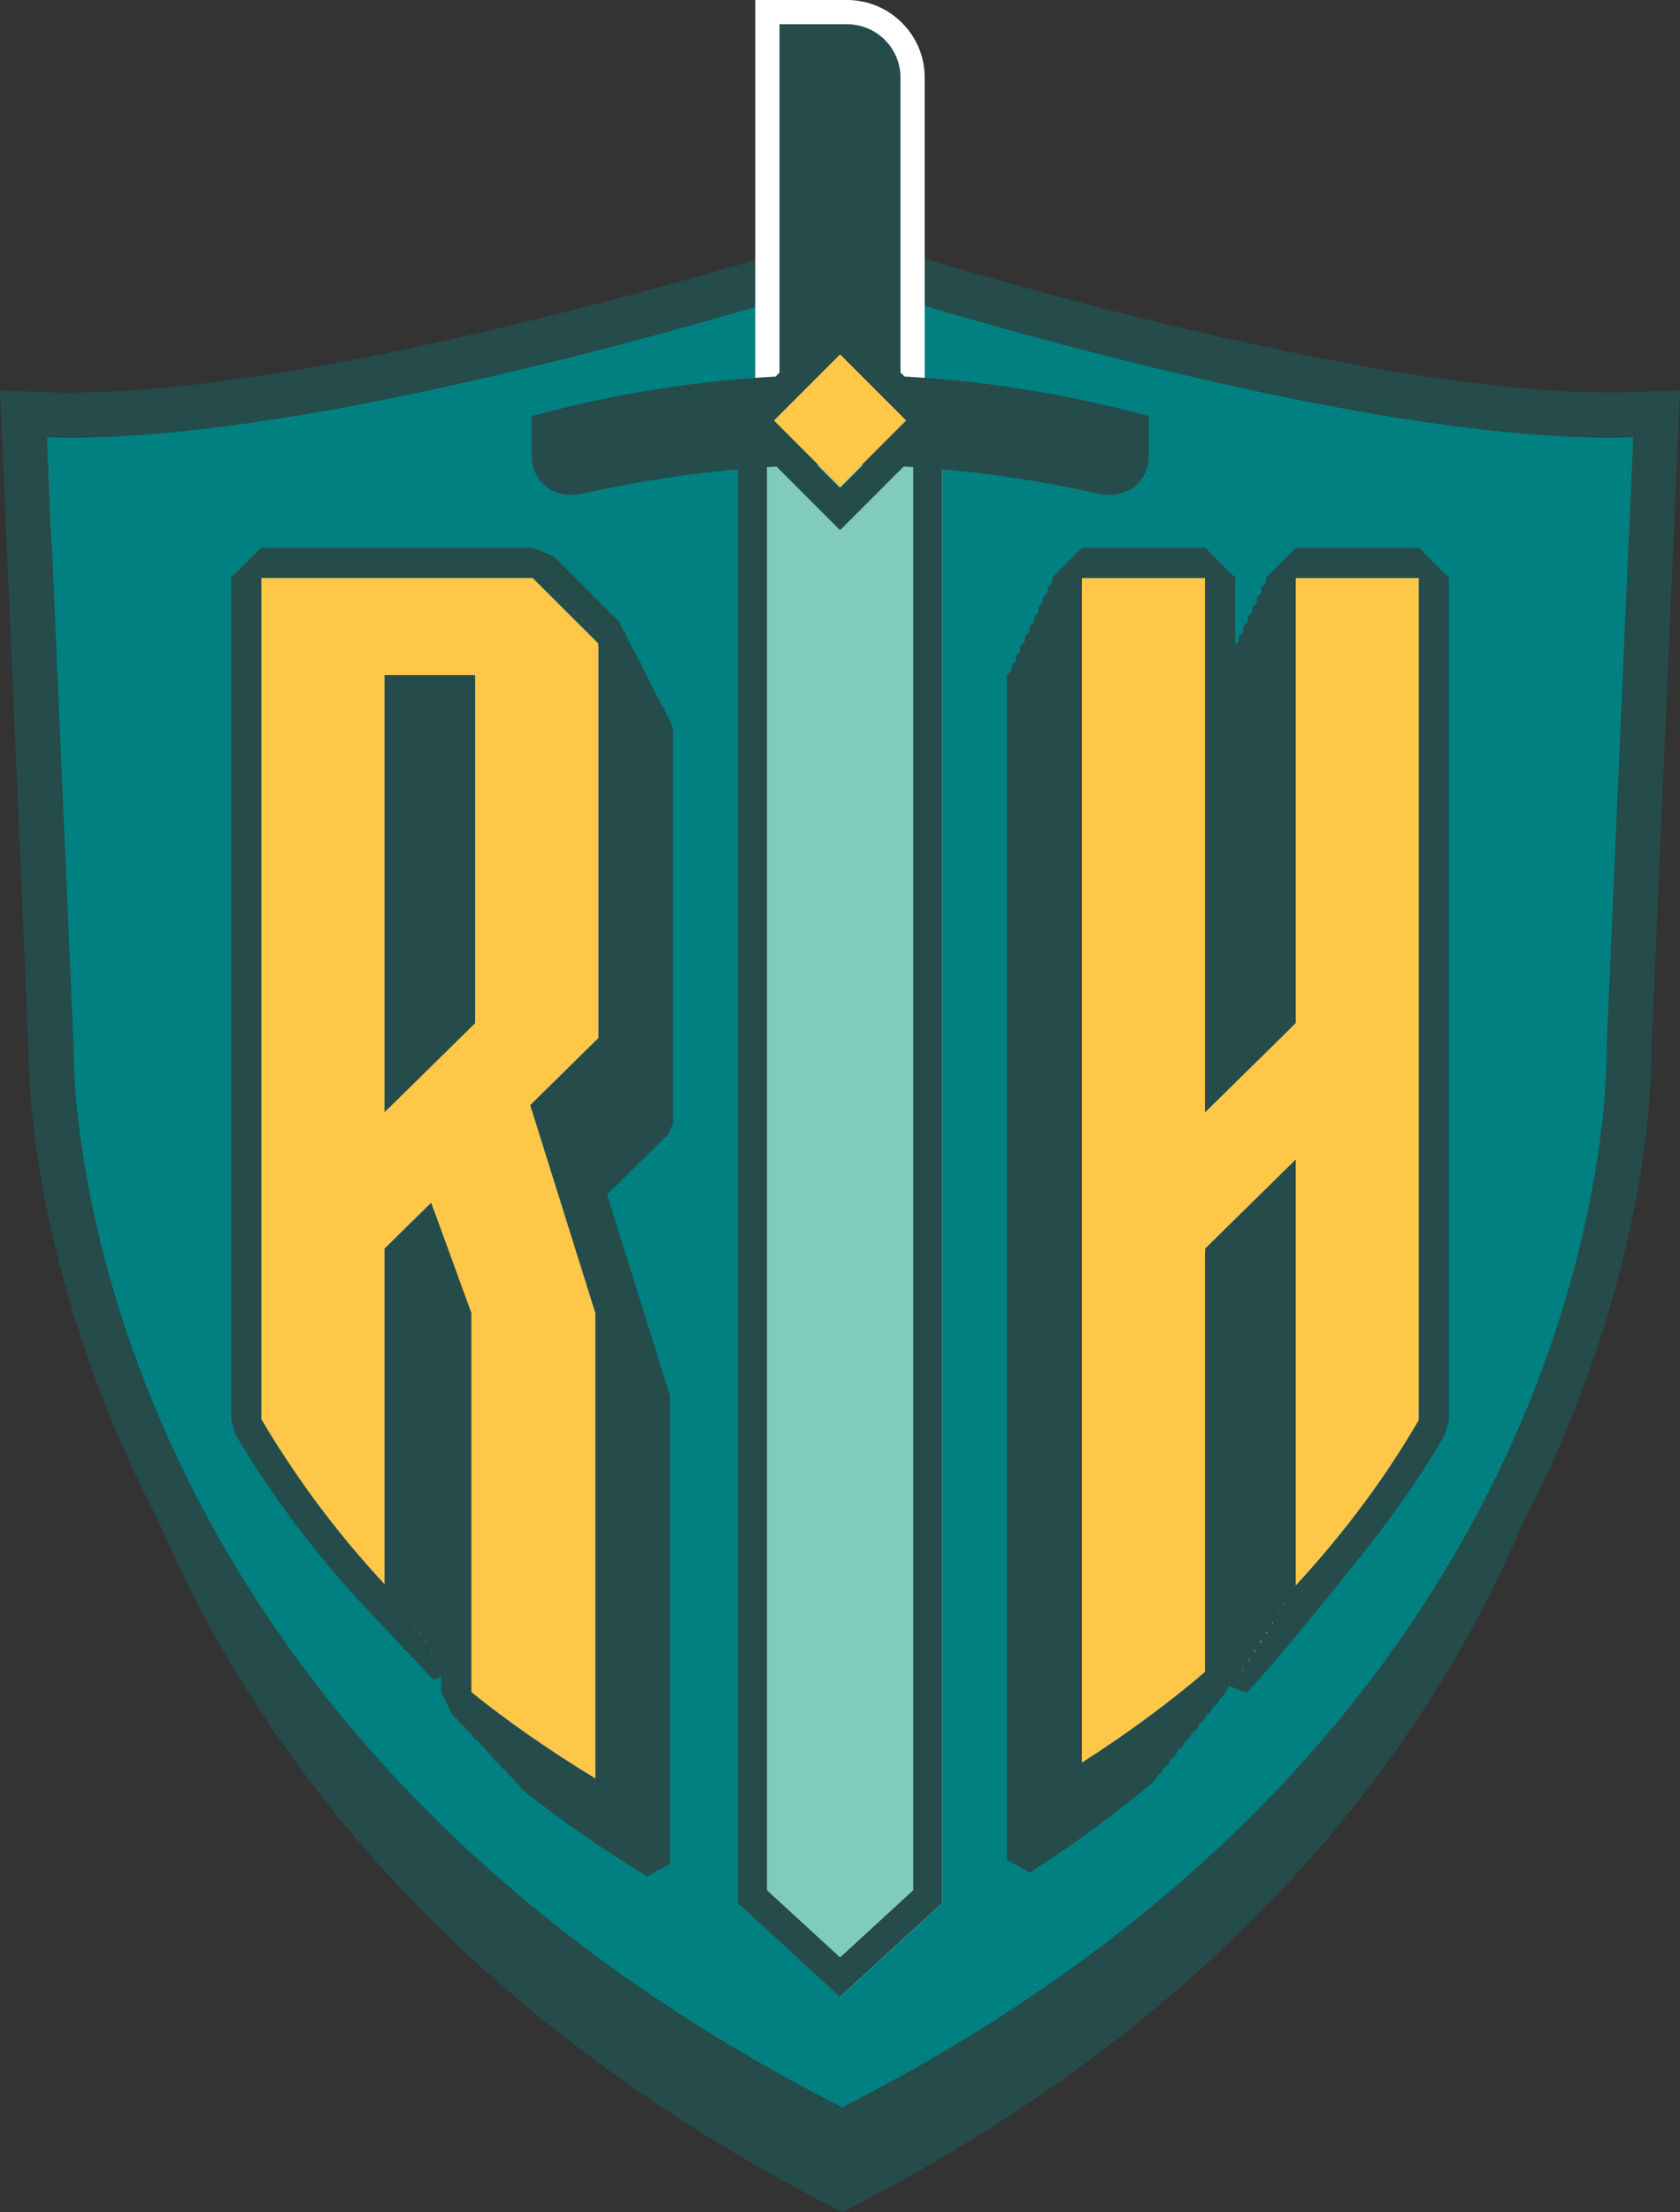 <?xml version="1.0" encoding="UTF-8" standalone="no"?>
<svg
   xmlns:i="&amp;#38;ns_ai;"
   xmlns:dc="http://purl.org/dc/elements/1.1/"
   xmlns:cc="http://creativecommons.org/ns#"
   xmlns:rdf="http://www.w3.org/1999/02/22-rdf-syntax-ns#"
   xmlns:svg="http://www.w3.org/2000/svg"
   xmlns="http://www.w3.org/2000/svg"
   xmlns:xlink="http://www.w3.org/1999/xlink"
   version="1.1"
   id="Layer_1"
   x="0px"
   y="0px"
   viewBox="0 0 109.57 144.21">
<rect x="0" y="0" width="109.57" height="144.21" fill="#333333" stroke="none"/>
<style
   type="text/css"
   id="style1464">
	.st0{fill:#3FA391;}
	.st1{fill:#254B4B;}
	.st2{fill:#FFFFFF;}
	.st3{fill:#FFC749;}
	.st4{opacity:0.17;fill:#254B4B;}
	.st5{fill:#92D3C8;}
	.st6{clip-path:url(#SVGID_2_);fill:#FFFFFF;}
	.st7{clip-path:url(#SVGID_2_);}
	.st8{fill:#FDD68D;}
	.st9{fill:#385656;}
	.st10{fill:#4A6162;}
	.st11{fill:#5B6F6F;}
	.st12{fill:#6D7D7E;}
	.st13{fill:#808D8E;}
	.st14{fill:#959FA0;}
	.st15{fill:#ABB2B3;}
	.st16{fill:#C2C7C7;}
	.st17{fill:#DCDEDE;}
	.st18{fill:#ABD3CB;}
	.st19{clip-path:url(#SVGID_4_);}
</style>
<switch
   id="switch2892"
   transform="translate(-302.74,-340.64)">
	<g
   style="opacity:1"
   i:extraneous="self"
   id="g2890">




		<g
   id="g2838">
			<path
   class="st0"
   d="m 357.67,358.91 c 0,0 31.4,10.6 50,10.6 0.54,0 1.07,-0.01 1.59,-0.03 l -1.73,41.19 c 0,0 1.32,44.44 -49.86,71.39 -51.18,-26.95 -50.14,-71.39 -50.14,-71.39 l -1.73,-41.19 c 0.52,0.02 1.05,0.03 1.59,0.03 18.61,0 50.28,-10.6 50.28,-10.6"
   id="path2640" />
			<g
   id="g2828">
				<g
   id="g2644">
					<path
   class="st1"
   d="m 357.67,484.85 c 51.18,-26.07 49.86,-69.05 49.86,-69.05 l 1.73,-39.84 c -18.33,0.63 -51.59,-10.22 -51.59,-10.22 0,0 -33.53,10.85 -51.86,10.22 l 1.73,39.84 c -0.01,0 -1.05,42.98 50.13,69.05 z"
   id="path2642" />
				</g>
				<g
   id="g2650">
					<path
   class="st2"
   d="m 357.67,478.02 c 51.18,-26.07 49.86,-69.05 49.86,-69.05 l 1.73,-39.84 c -18.33,0.63 -51.59,-10.22 -51.59,-10.22 0,0 -33.53,10.85 -51.86,10.22 l 1.73,39.84 c -0.01,0 -1.05,42.98 50.13,69.05 z"
   id="path2646"
   style="fill:#008080" />
					<path
   class="st1"
   d="m 357.67,358.91 c 0,0 31.4,10.25 50,10.25 0.54,0 1.07,-0.01 1.59,-0.03 l -1.73,39.84 c 0,0 1.32,42.98 -49.86,69.05 -51.18,-26.07 -50.14,-69.05 -50.14,-69.05 l -1.73,-39.84 c 0.52,0.02 1.05,0.03 1.59,0.03 18.61,0 50.28,-10.25 50.28,-10.25 m 0,-3.08 -0.91,0.29 c -0.31,0.1 -31.44,10.11 -49.37,10.11 -0.51,0 -1.01,-0.01 -1.49,-0.02 l -3.16,-0.11 0.14,3.16 1.72,39.75 c -0.01,1.28 0.06,12.05 6.12,25.88 5.79,13.21 18.4,31.87 45.61,45.73 l 1.33,0.68 1.33,-0.68 c 27.21,-13.86 39.75,-32.52 45.48,-45.74 5.98,-13.8 6,-24.56 5.98,-25.88 l 1.72,-39.75 0.14,-3.16 -3.16,0.11 c -0.48,0.02 -0.98,0.02 -1.49,0.02 -17.91,0 -48.78,-10 -49.09,-10.11 z"
   id="path2648" />
				</g>
				<g
   id="g2688">
					<g
   id="g2680">
						<g
   id="g2656">
							<path
   class="st2"
   d="m 350.87,464.7 v -96.6 h 13.33 v 96.6 0 l -6.66,6.11 z"
   id="path2652"
   style="fill:#81cabe;fill-opacity:1" />
							<path
   class="st1"
   d="m 362.3,369.98 v 93.88 l -4.77,4.38 -4.77,-4.38 v -93.88 h 9.54 m 1.89,-1.88 h -13.33 v 96.6 l 6.66,6.11 6.66,-6.11 v -96.6 z"
   id="path2654" />
						</g>
						<g
   id="g2670">
							<defs
   id="defs2659">
								<path
   id="SVGID_1_"
   d="m 352.7,463.8 h 0.4 l -0.39,-93.09 4.69,4.48 4.88,-4.48 v 93.17 0 l -4.76,4.42 z" />
							</defs>
							<clipPath
   id="SVGID_4_">
								<use
   xlink:href="#SVGID_1_"
   style="overflow:visible"
   id="use2661"
   x="0"
   y="0"
   width="100%"
   height="100%" />
							</clipPath>
							<g
   class="st19"
   clip-path="url(#SVGID_4_)"
   id="g2668">
								<g
   id="g2666">
									<path
   class="st2"
   d="m 357.57,484.54 c -0.42,0 -3.24,-10.4 -3.54,-11.34 -0.33,-1.02 -2.93,-11.27 -3.77,-11.27 0.42,0 3.24,10.4 3.54,11.34 0.33,1.01 2.93,11.27 3.77,11.27 z"
   id="path2664" />
								</g>
							</g>
						</g>
						<g
   id="g2676">
							<path
   class="st1"
   d="m 353.58,342.22 v 24.55 0 h 7.89 v -21.06 c 0,-1.93 -1.56,-3.49 -3.49,-3.49 z"
   id="path2672" />
							<path
   class="st2"
   d="m 357.98,342.22 c 1.93,0 3.49,1.56 3.49,3.49 v 21.06 h -7.89 v -24.55 h 4.4 m 0,-1.58 h -4.4 -1.58 v 1.58 24.55 1.58 h 1.58 7.89 1.58 v -1.58 -21.06 c 0.01,-2.79 -2.27,-5.07 -5.07,-5.07 z"
   id="path2674" />
						</g>
						<path
   class="st1"
   d="m 357.53,365.07 c -6.77,0 -13.54,0.9 -20.12,2.7 0,0.83 0,1.66 0,2.48 0,1.61 1.1,2.65 2.59,2.65 0.25,0 0.5,-0.03 0.77,-0.09 5.52,-1.24 11.14,-1.87 16.77,-1.87 5.62,0 11.25,0.62 16.77,1.87 0.27,0.06 0.52,0.09 0.77,0.09 1.49,0 2.59,-1.04 2.59,-2.65 0,-0.83 0,-1.66 0,-2.48 -6.6,-1.8 -13.37,-2.7 -20.14,-2.7 z"
   id="path2678" />
					</g>
					<g
   id="g2686">

							<rect
   x="354.45"
   y="365.02"
   transform="matrix(0.707,0.707,-0.707,0.707,365.001,-144.999)"
   class="st2"
   width="6.15"
   height="6.15"
   id="rect2682"
   style="fill:#ffc747;fill-opacity:1" />
						<path
   class="st1"
   d="m 357.53,363.74 4.35,4.35 -4.35,4.35 -4.35,-4.35 4.35,-4.35 m 0,-2.76 -1.38,1.38 -4.35,4.35 -1.38,1.38 1.38,1.38 4.35,4.35 1.38,1.38 1.38,-1.38 4.35,-4.35 1.38,-1.38 -1.38,-1.38 -4.35,-4.35 z"
   id="path2684" />
					</g>
				</g>
				<g
   id="g2826"
   style="display:inline">
					<g
   id="g2756"
   style="display:inline">
						<g
   id="g2694">
							<path
   class="st1"
   d="m 336.65,412.87 -5.91,5.81 v -28.5 h 5.91 z m 4.57,5.35 4.45,-4.38 v -25.71 l -4.29,-4.28 h -17.71 v 54.85 c 2.09,3.53 4.72,7.17 8.04,10.75 v -21.88 l 3.04,-2.99 2.62,7.2 v 24.71 c 2.44,1.94 5.13,3.82 8.09,5.62 v -30.33 z"
   id="path2690" />
							<path
   class="st1"
   d="m 331.72,391.16 h 3.95 v 21.3 l -3.95,3.89 z m 9.66,-7.31 4.29,4.29 v 25.71 l -4.45,4.38 4.25,13.56 v 30.33 c -2.97,-1.8 -5.66,-3.68 -8.09,-5.62 v -24.71 l -2.62,-7.2 -3.04,2.99 v 21.88 c -3.32,-3.58 -5.95,-7.22 -8.04,-10.75 v -54.85 h 17.7 m -10.64,34.82 5.91,-5.81 v -22.68 h -5.91 v 28.49 m 10.64,-35.8 h -17.71 l -0.98,0.98 v 54.85 l 0.14,0.5 c 2.29,3.86 5.03,7.54 8.17,10.92 l 1.69,-0.66 V 428 l 1.66,-1.64 2.04,5.61 v 24.54 l 0.37,0.76 c 2.53,2.01 5.29,3.93 8.2,5.69 l 1.48,-0.83 V 431.8 l -0.04,-0.29 -4.07,-13 4.02,-3.96 0.29,-0.7 v -25.71 l -0.29,-0.69 -4.29,-4.28 z"
   id="path2692" />
						</g>
						<g
   id="g2700">
							<path
   class="st9"
   d="m 336.36,412.32 -5.91,5.81 v -28.5 h 5.91 z m 4.47,5.35 4.45,-4.38 v -25.71 l -4.29,-4.28 h -17.71 v 54.85 c 2.09,3.53 4.72,7.17 8.04,10.75 v -21.88 l 3.04,-2.99 2.62,7.2 v 24.71 c 2.44,1.94 5.13,3.82 8.09,5.62 v -30.33 z"
   id="path2696" />
							<path
   class="st1"
   d="m 331.52,390.71 h 3.76 v 21.16 l -3.76,3.7 z m 9.47,-7.41 4.29,4.28 v 25.71 l -4.45,4.38 4.25,13.56 v 30.33 c -2.97,-1.8 -5.66,-3.68 -8.09,-5.62 v -24.71 l -2.62,-7.2 -3.04,2.99 v 21.88 c -3.32,-3.58 -5.95,-7.22 -8.04,-10.75 V 383.3 h 17.7 m -10.54,34.83 5.91,-5.81 v -22.68 h -5.91 v 28.49 m 10.54,-35.91 h -17.71 l -1.07,1.07 v 54.85 l 0.15,0.55 c 2.29,3.87 5.04,7.55 8.18,10.94 l 1.86,-0.73 v -21.43 l 1.53,-1.5 1.99,5.45 v 24.52 l 0.4,0.84 c 2.53,2.02 5.3,3.93 8.21,5.7 l 1.63,-0.92 v -30.33 l -0.05,-0.32 -4.05,-12.94 3.98,-3.92 0.32,-0.77 v -25.71 l -0.31,-0.76 -4.29,-4.28 z"
   id="path2698" />
						</g>
						<g
   id="g2706">
							<path
   class="st10"
   d="m 336.06,411.76 -5.91,5.81 v -28.5 h 5.91 z m 4.38,5.35 4.45,-4.38 v -25.71 l -4.29,-4.28 h -17.7 v 54.85 c 2.09,3.53 4.72,7.17 8.04,10.75 v -21.88 l 3.04,-2.99 2.62,7.2 v 24.71 c 2.44,1.94 5.13,3.82 8.09,5.62 v -30.33 z"
   id="path2702" />
							<path
   class="st1"
   d="m 331.33,390.25 h 3.56 v 21.02 l -3.56,3.51 z m 9.27,-7.51 4.29,4.28 v 25.71 l -4.45,4.38 4.25,13.56 V 461 c -2.97,-1.8 -5.66,-3.68 -8.09,-5.62 v -24.71 l -2.62,-7.2 -3.04,2.99 v 21.88 c -3.32,-3.58 -5.95,-7.22 -8.04,-10.75 v -54.85 h 17.7 m -10.44,34.83 5.91,-5.81 v -22.68 h -5.91 v 28.49 m 10.44,-36 h -17.7 l -1.17,1.17 v 54.85 l 0.16,0.6 c 2.29,3.88 5.05,7.56 8.19,10.95 l 2.03,-0.8 v -21.39 l 1.39,-1.37 1.93,5.3 v 24.5 l 0.44,0.92 c 2.54,2.02 5.3,3.94 8.22,5.7 l 1.78,-1 v -30.33 l -0.05,-0.35 -4.04,-12.88 3.94,-3.87 0.35,-0.83 v -25.71 l -0.34,-0.83 -4.29,-4.28 z"
   id="path2704" />
						</g>
						<g
   id="g2712">
							<path
   class="st11"
   d="m 335.77,411.21 -5.91,5.81 v -28.5 h 5.91 z m 4.28,5.35 4.45,-4.38 v -25.71 l -4.29,-4.28 H 322.5 v 54.85 c 2.09,3.53 4.72,7.17 8.04,10.75 v -21.88 l 3.04,-2.99 2.62,7.2 v 24.71 c 2.44,1.94 5.13,3.82 8.09,5.62 v -30.33 z"
   id="path2708" />
							<path
   class="st1"
   d="m 331.13,389.79 h 3.37 v 20.88 l -3.37,3.32 z m 9.08,-7.6 4.29,4.28 v 25.71 l -4.45,4.38 4.25,13.56 v 30.33 c -2.97,-1.8 -5.66,-3.68 -8.09,-5.62 v -24.71 l -2.62,-7.2 -3.04,2.99 v 21.88 c -3.32,-3.58 -5.95,-7.22 -8.04,-10.75 v -54.85 h 17.7 m -10.34,34.83 5.91,-5.81 v -22.68 h -5.91 v 28.49 m 10.34,-36.1 H 322.5 l -1.27,1.27 v 54.85 l 0.18,0.65 c 2.3,3.88 5.06,7.57 8.21,10.97 l 2.2,-0.86 v -21.35 l 1.25,-1.23 1.87,5.14 v 24.49 l 0.48,0.99 c 2.54,2.02 5.31,3.94 8.23,5.71 l 1.93,-1.08 v -30.33 l -0.06,-0.38 -4.02,-12.82 3.89,-3.83 0.38,-0.9 V 386.5 l -0.37,-0.9 -4.29,-4.28 z"
   id="path2710" />
						</g>
						<g
   id="g2718">
							<path
   class="st12"
   d="m 335.48,410.65 -5.91,5.81 v -28.5 h 5.91 z m 4.18,5.35 4.45,-4.38 v -25.71 l -4.29,-4.28 h -17.71 v 54.85 c 2.09,3.53 4.72,7.17 8.04,10.75 v -21.88 l 3.04,-2.99 2.62,7.2 v 24.71 c 2.44,1.94 5.13,3.82 8.09,5.62 v -30.33 z"
   id="path2714" />
							<path
   class="st1"
   d="m 330.94,389.34 h 3.17 v 20.74 l -3.17,3.12 z m 8.88,-7.71 4.29,4.28 v 25.71 l -4.45,4.38 4.25,13.56 v 30.33 c -2.97,-1.8 -5.66,-3.68 -8.09,-5.62 v -24.71 l -2.62,-7.2 -3.04,2.99 v 21.88 c -3.32,-3.58 -5.95,-7.22 -8.04,-10.75 v -54.85 h 17.7 m -10.25,34.84 5.91,-5.81 v -22.68 h -5.91 v 28.49 m 10.25,-36.2 h -17.71 l -1.37,1.37 v 54.85 l 0.19,0.7 c 2.3,3.89 5.06,7.58 8.22,10.99 l 2.37,-0.93 v -21.31 l 1.11,-1.1 1.81,4.98 v 24.47 l 0.52,1.07 c 2.54,2.02 5.32,3.95 8.24,5.72 l 2.07,-1.17 v -30.33 l -0.06,-0.41 -4,-12.77 3.85,-3.79 0.41,-0.97 v -25.71 l -0.4,-0.97 -4.29,-4.28 z"
   id="path2716" />
						</g>
						<g
   id="g2724">
							<path
   class="st13"
   d="m 335.19,410.1 -5.91,5.81 v -28.5 h 5.91 z m 4.08,5.35 4.45,-4.38 v -25.71 l -4.29,-4.28 h -17.71 v 54.85 c 2.09,3.53 4.72,7.17 8.04,10.75 V 424.8 l 3.04,-2.99 2.62,7.2 v 24.71 c 2.44,1.94 5.13,3.82 8.09,5.62 v -30.33 z"
   id="path2720" />
							<path
   class="st1"
   d="m 330.74,388.88 h 2.98 v 20.61 l -2.98,2.93 z m 8.69,-7.8 4.29,4.28 v 25.71 l -4.45,4.38 4.25,13.56 v 30.33 c -2.97,-1.8 -5.66,-3.68 -8.09,-5.62 v -24.71 l -2.62,-7.2 -3.04,2.99 v 21.88 c -3.32,-3.58 -5.95,-7.22 -8.04,-10.75 v -54.85 h 17.7 m -10.15,34.83 5.91,-5.81 v -22.68 h -5.91 v 28.49 m 10.15,-36.29 h -17.71 l -1.46,1.46 v 54.85 l 0.2,0.75 c 2.3,3.89 5.07,7.6 8.23,11 l 2.54,-1 v -21.27 l 0.98,-0.96 1.76,4.82 v 24.45 l 0.55,1.15 c 2.55,2.03 5.32,3.95 8.25,5.73 l 2.22,-1.25 v -30.33 l -0.07,-0.44 -3.98,-12.71 3.81,-3.75 0.44,-1.04 v -25.71 l -0.43,-1.04 -4.29,-4.28 z"
   id="path2722" />
						</g>
						<g
   id="g2730">
							<path
   class="st14"
   d="m 334.89,409.54 -5.91,5.81 v -28.5 h 5.91 z m 3.99,5.35 4.45,-4.38 V 384.8 l -4.29,-4.28 h -17.71 v 54.85 c 2.09,3.53 4.72,7.17 8.04,10.75 v -21.88 l 3.04,-2.99 2.62,7.2 v 24.71 c 2.44,1.94 5.13,3.82 8.09,5.62 v -30.33 z"
   id="path2726" />
							<path
   class="st1"
   d="m 330.55,388.42 h 2.78 v 20.47 l -2.78,2.74 z m 8.49,-7.9 4.29,4.28 v 25.71 l -4.45,4.38 4.25,13.56 v 30.33 c -2.97,-1.8 -5.66,-3.68 -8.09,-5.62 v -24.71 l -2.62,-7.2 -3.04,2.99 v 21.88 c -3.32,-3.58 -5.95,-7.22 -8.04,-10.75 v -54.85 h 17.7 m -10.05,34.84 5.91,-5.81 v -22.68 h -5.91 v 28.49 m 10.05,-36.4 h -17.71 l -1.56,1.56 v 54.85 l 0.22,0.79 c 2.31,3.9 5.08,7.61 8.24,11.02 l 2.71,-1.06 V 424.9 l 0.84,-0.83 1.7,4.66 v 24.43 l 0.59,1.22 c 2.55,2.03 5.33,3.96 8.26,5.73 l 2.37,-1.34 v -30.33 l -0.07,-0.47 -3.96,-12.65 3.77,-3.71 0.47,-1.11 v -25.71 l -0.46,-1.1 -4.29,-4.28 z"
   id="path2728" />
						</g>
						<g
   id="g2736">
							<path
   class="st15"
   d="m 334.6,408.99 -5.91,5.81 v -28.5 h 5.91 z m 3.89,5.35 4.45,-4.38 v -25.71 l -4.29,-4.28 h -17.71 v 54.85 c 2.09,3.53 4.72,7.17 8.04,10.75 v -21.88 l 3.04,-2.99 2.62,7.2 v 24.71 c 2.44,1.94 5.13,3.82 8.09,5.62 V 427.9 Z"
   id="path2732" />
							<path
   class="st1"
   d="m 330.35,387.97 h 2.59 v 20.33 l -2.59,2.55 z m 8.3,-8 4.29,4.28 v 25.71 l -4.45,4.38 4.25,13.56 v 30.33 c -2.97,-1.8 -5.66,-3.68 -8.09,-5.62 V 427.9 l -2.62,-7.2 -3.04,2.99 v 21.88 c -3.32,-3.58 -5.95,-7.22 -8.04,-10.75 v -54.85 h 17.7 m -9.96,34.83 5.91,-5.81 v -22.68 h -5.91 v 28.49 m 9.96,-36.49 h -17.71 l -1.66,1.66 v 54.85 l 0.23,0.84 c 2.31,3.91 5.09,7.62 8.26,11.04 l 2.88,-1.13 v -21.19 l 0.7,-0.69 1.64,4.5 v 24.42 l 0.63,1.3 c 2.55,2.03 5.34,3.96 8.27,5.74 l 2.52,-1.42 V 427.9 l -0.08,-0.5 -3.95,-12.6 3.72,-3.67 0.5,-1.18 v -25.71 l -0.49,-1.17 -4.29,-4.28 z"
   id="path2734" />
						</g>
						<g
   id="g2742">
							<path
   class="st16"
   d="m 334.31,408.43 -5.91,5.81 v -28.5 h 5.91 z m 3.79,5.35 4.45,-4.38 v -25.7 l -4.29,-4.28 h -17.71 v 54.85 c 2.09,3.53 4.72,7.17 8.04,10.75 v -21.88 l 3.04,-2.99 2.62,7.2 v 24.71 c 2.44,1.94 5.13,3.82 8.09,5.62 v -30.33 z"
   id="path2738" />
							<path
   class="st1"
   d="m 330.16,387.51 h 2.39 v 20.19 l -2.39,2.36 z m 8.1,-8.09 4.29,4.29 v 25.71 l -4.45,4.38 4.25,13.56 v 30.33 c -2.97,-1.8 -5.66,-3.68 -8.09,-5.62 v -24.71 l -2.62,-7.2 -3.04,2.99 v 21.88 c -3.32,-3.58 -5.96,-7.22 -8.04,-10.75 v -54.85 h 17.7 m -9.86,34.82 5.91,-5.81 v -22.68 h -5.91 v 28.49 m 9.86,-36.59 h -17.71 l -1.76,1.76 v 54.85 l 0.24,0.89 c 2.31,3.91 5.1,7.63 8.27,11.05 l 3.04,-1.19 v -21.15 l 0.57,-0.56 1.58,4.34 v 24.4 l 0.66,1.37 c 2.56,2.04 5.34,3.97 8.28,5.75 l 2.67,-1.5 v -30.33 l -0.08,-0.53 -3.93,-12.54 3.68,-3.62 0.52,-1.25 v -25.7 l -0.51,-1.24 -4.29,-4.28 z"
   id="path2740" />
						</g>
						<g
   id="g2748">
							<path
   class="st17"
   d="m 334.02,407.88 -5.91,5.81 v -28.5 h 5.91 z m 3.69,5.35 4.45,-4.38 v -25.71 l -4.29,-4.28 h -17.71 v 54.85 c 2.09,3.53 4.72,7.17 8.04,10.75 v -21.88 l 3.04,-2.99 2.62,7.2 v 24.71 c 2.44,1.94 5.13,3.82 8.09,5.62 v -30.33 z"
   id="path2744" />
							<path
   class="st1"
   d="m 329.96,387.05 h 2.2 v 20.05 l -2.2,2.16 z m 7.91,-8.19 4.29,4.29 v 25.71 l -4.45,4.38 4.25,13.56 v 30.33 c -2.97,-1.8 -5.66,-3.68 -8.09,-5.62 V 426.8 l -2.62,-7.2 -3.04,2.99 v 21.88 c -3.32,-3.58 -5.96,-7.22 -8.04,-10.75 v -54.85 h 17.7 m -9.76,34.82 5.91,-5.81 V 385.2 h -5.91 v 28.49 m 9.76,-36.68 h -17.71 l -1.85,1.85 v 54.85 l 0.26,0.94 c 2.32,3.92 5.1,7.64 8.28,11.07 l 3.21,-1.26 v -21.1 l 0.43,-0.42 1.52,4.18 v 24.38 l 0.7,1.45 c 2.56,2.04 5.35,3.97 8.29,5.75 l 2.81,-1.59 v -30.33 l -0.08,-0.55 -3.91,-12.48 3.64,-3.58 0.55,-1.32 v -25.71 l -0.54,-1.31 -4.29,-4.28 z"
   id="path2746" />
						</g>
						<g
   id="g2754">
							<path
   class="st2"
   d="m 333.72,407.33 -5.91,5.81 v -28.5 h 5.91 z m 3.6,5.34 4.45,-4.38 v -25.71 l -4.29,-4.28 h -17.71 v 54.85 c 2.09,3.53 4.72,7.17 8.04,10.75 v -21.88 l 3.04,-2.99 2.62,7.2 v 24.71 c 2.44,1.94 5.13,3.82 8.09,5.62 v -30.33 z"
   id="path2750"
   style="fill:#ffc747;fill-opacity:1" />
							<path
   class="st1"
   d="m 329.77,386.59 h 1 v 19.91 l -1,1.97 z m 7.71,-8.28 4.29,4.28 v 25.71 l -4.45,4.38 4.25,13.56 v 30.33 c -2.97,-1.8 -5.66,-3.68 -8.09,-5.62 v -24.71 l -2.62,-7.2 -3.04,2.99 v 21.88 c -3.32,-3.58 -5.96,-7.22 -8.04,-10.75 v -54.85 h 17.7 m -9.66,34.83 5.91,-5.81 v -22.68 h -5.91 v 28.49 m 9.66,-36.79 h -17.71 l -1.95,1.95 v 54.85 l 0.27,0.99 c 2.32,3.92 5.11,7.65 8.29,11.09 l 3.38,-1.33 v -21.06 l 0.29,-0.29 1.47,4.03 v 24.36 l 0.74,1.53 c 2.56,2.04 5.36,3.98 8.3,5.76 l 2.96,-1.67 v -30.33 l -0.09,-0.58 -3.89,-12.43 3.6,-3.54 0.58,-1.39 v -25.71 l -0.57,-1.38 -4.29,-4.29 z"
   id="path2752" />
						</g>
					</g>
					<g
   id="g2824"
   style="display:inline">
						<g
   id="g2762">
							<path
   class="st1"
   d="m 383.34,384.64 v 29.02 l -5.91,5.81 v -34.83 h -8.04 v 77.23 c 2.96,-1.9 5.64,-3.88 8.04,-5.91 v -27.6 l 5.91,-5.81 v 27.77 c 3.32,-3.59 5.96,-7.23 8.04,-10.78 v -54.9 z"
   id="path2758" />
							<path
   class="st1"
   d="m 391.38,384.64 v 54.9 c -2.08,3.54 -4.72,7.19 -8.04,10.78 v -27.77 l -5.91,5.81 v 27.6 c -2.41,2.04 -5.08,4.02 -8.04,5.91 v -77.23 h 8.04 v 34.83 l 5.91,-5.81 v -29.02 h 8.04 m 0,-0.97 h -8.04 l -0.98,0.98 v 28.61 l -3.95,3.89 v -32.5 l -0.98,-0.98 h -8.04 l -0.98,0.98 v 77.23 l 1.5,0.82 c 2.91,-1.86 5.65,-3.87 8.15,-5.99 l 0.35,-0.74 v -27.19 l 3.95,-3.89 v 25.44 l 1.69,0.66 c 3.14,-3.39 5.89,-7.07 8.17,-10.94 l 0.13,-0.49 v -54.9 z"
   id="path2760" />
						</g>
						<g
   id="g2768">
							<path
   class="st9"
   d="m 383.73,384.01 v 29.02 l -5.91,5.81 v -34.83 h -8.04 v 77.23 c 2.96,-1.9 5.64,-3.88 8.04,-5.91 v -27.6 l 5.91,-5.81 v 27.77 c 3.32,-3.59 5.96,-7.23 8.04,-10.78 v -54.9 z"
   id="path2764" />
							<path
   class="st1"
   d="m 391.77,384.01 v 54.9 c -2.08,3.54 -4.72,7.19 -8.04,10.78 v -27.77 l -5.91,5.81 v 27.6 c -2.41,2.04 -5.08,4.02 -8.04,5.91 v -77.23 h 8.04 v 34.83 l 5.91,-5.81 v -29.02 h 8.04 m 0,-1.07 h -8.04 l -1.07,1.07 v 28.57 l -3.76,3.7 v -32.27 l -1.07,-1.07 h -8.04 l -1.07,1.07 v 77.23 l 1.65,0.9 c 2.91,-1.86 5.66,-3.88 8.16,-6 l 0.38,-0.82 v -27.15 l 3.76,-3.7 v 25.21 l 1.86,0.73 c 3.15,-3.39 5.9,-7.08 8.18,-10.96 l 0.15,-0.54 v -54.9 z"
   id="path2766" />
						</g>
						<g
   id="g2774">
							<path
   class="st10"
   d="m 384.12,383.38 v 29.02 l -5.91,5.81 v -34.83 h -8.04 v 77.23 c 2.96,-1.9 5.64,-3.88 8.04,-5.91 v -27.6 l 5.91,-5.81 v 27.77 c 3.32,-3.59 5.96,-7.23 8.04,-10.78 v -54.9 z"
   id="path2770" />
							<path
   class="st1"
   d="m 392.16,383.38 v 54.9 c -2.08,3.54 -4.72,7.19 -8.04,10.78 v -27.77 l -5.91,5.81 v 27.6 c -2.41,2.04 -5.08,4.02 -8.04,5.91 v -77.23 h 8.04 v 34.83 l 5.91,-5.81 v -29.02 h 8.04 m 0,-1.17 h -8.04 l -1.17,1.17 v 28.53 l -3.56,3.51 v -32.04 l -1.17,-1.17 h -8.04 l -1.17,1.17 v 77.23 l 1.8,0.99 c 2.91,-1.86 5.66,-3.88 8.17,-6.01 l 0.41,-0.89 v -27.1 l 3.56,-3.51 v 24.97 l 2.03,0.8 c 3.15,-3.4 5.91,-7.09 8.19,-10.98 l 0.16,-0.59 v -54.9 z"
   id="path2772" />
						</g>
						<g
   id="g2780">
							<path
   class="st11"
   d="m 384.51,382.74 v 29.02 l -5.91,5.81 v -34.83 h -8.04 v 77.23 c 2.96,-1.9 5.64,-3.88 8.04,-5.91 v -27.6 l 5.91,-5.81 v 27.77 c 3.32,-3.59 5.96,-7.23 8.04,-10.78 v -54.9 z"
   id="path2776" />
							<path
   class="st1"
   d="m 392.55,382.74 v 54.9 c -2.08,3.54 -4.72,7.19 -8.04,10.78 v -27.77 l -5.91,5.81 v 27.6 c -2.41,2.04 -5.08,4.02 -8.04,5.91 v -77.23 h 8.04 v 34.83 l 5.91,-5.81 v -29.02 h 8.04 m 0,-1.27 h -8.04 l -1.27,1.27 v 28.49 l -3.37,3.32 v -31.8 l -1.27,-1.27 h -8.04 l -1.27,1.27 v 77.23 l 1.95,1.07 c 2.92,-1.87 5.67,-3.89 8.18,-6.01 l 0.45,-0.97 v -27.06 l 3.37,-3.31 v 24.74 l 2.2,0.86 c 3.16,-3.4 5.92,-7.1 8.21,-11 l 0.18,-0.64 v -54.9 z"
   id="path2778" />
						</g>
						<g
   id="g2786">
							<path
   class="st12"
   d="m 384.9,382.11 v 29.02 l -5.91,5.81 v -34.83 h -8.04 v 77.23 c 2.96,-1.9 5.64,-3.88 8.04,-5.91 v -27.6 l 5.91,-5.81 v 27.77 c 3.32,-3.59 5.96,-7.23 8.04,-10.78 v -54.9 z"
   id="path2782" />
							<path
   class="st1"
   d="m 392.95,382.11 v 54.9 c -2.08,3.54 -4.72,7.19 -8.04,10.78 v -27.77 l -5.91,5.81 v 27.6 c -2.41,2.04 -5.08,4.02 -8.04,5.91 V 382.11 H 379 v 34.83 l 5.91,-5.81 v -29.02 h 8.04 m 0,-1.37 h -8.04 l -1.37,1.37 v 28.45 l -3.17,3.12 V 382.11 L 379,380.74 h -8.04 l -1.37,1.37 v 77.23 l 2.1,1.15 c 2.92,-1.87 5.68,-3.89 8.19,-6.02 l 0.48,-1.04 V 426.4 l 3.17,-3.12 v 24.51 l 2.37,0.93 c 3.16,-3.41 5.93,-7.11 8.22,-11.01 l 0.19,-0.69 v -54.9 z"
   id="path2784" />
						</g>
						<g
   id="g2792">
							<path
   class="st13"
   d="m 385.29,381.48 v 29.02 l -5.91,5.81 v -34.83 h -8.04 v 77.23 c 2.96,-1.9 5.64,-3.88 8.04,-5.91 v -27.6 l 5.91,-5.81 v 27.77 c 3.32,-3.59 5.96,-7.23 8.04,-10.78 v -54.9 z"
   id="path2788" />
							<path
   class="st1"
   d="m 393.34,381.48 v 54.9 c -2.08,3.54 -4.72,7.19 -8.04,10.78 v -27.77 l -5.91,5.81 v 27.6 c -2.41,2.04 -5.08,4.02 -8.04,5.91 v -77.23 h 8.04 v 34.83 l 5.91,-5.81 v -29.02 h 8.04 m 0,-1.47 h -8.04 l -1.46,1.46 v 28.41 l -2.98,2.93 v -31.34 l -1.46,-1.46 h -8.04 l -1.46,1.46 v 77.23 l 2.25,1.23 c 2.92,-1.87 5.68,-3.9 8.2,-6.03 l 0.52,-1.12 V 425.8 l 2.98,-2.93 v 24.28 l 2.54,1 c 3.16,-3.41 5.93,-7.12 8.23,-11.03 l 0.2,-0.74 v -54.9 z"
   id="path2790" />
						</g>
						<g
   id="g2798">
							<path
   class="st14"
   d="m 385.68,380.84 v 29.02 l -5.91,5.81 v -34.83 h -8.04 v 77.23 c 2.96,-1.9 5.64,-3.88 8.04,-5.91 v -27.6 l 5.91,-5.81 v 27.77 c 3.32,-3.59 5.96,-7.23 8.04,-10.78 v -54.9 z"
   id="path2794" />
							<path
   class="st1"
   d="m 393.73,380.84 v 54.9 c -2.08,3.54 -4.72,7.19 -8.04,10.78 v -27.77 l -5.91,5.81 v 27.6 c -2.41,2.04 -5.08,4.02 -8.04,5.91 v -77.23 h 8.04 v 34.83 l 5.91,-5.81 v -29.02 h 8.04 m 0,-1.56 h -8.04 l -1.56,1.56 v 28.37 l -2.78,2.74 v -31.1 l -1.56,-1.56 h -8.04 l -1.56,1.56 v 77.23 l 2.4,1.32 c 2.93,-1.87 5.69,-3.9 8.21,-6.04 l 0.55,-1.19 v -26.94 l 2.78,-2.74 v 24.04 l 2.71,1.06 c 3.17,-3.42 5.94,-7.14 8.24,-11.05 l 0.22,-0.79 v -54.9 z"
   id="path2796" />
						</g>
						<g
   id="g2804">
							<path
   class="st15"
   d="m 386.07,380.21 v 29.02 l -5.91,5.81 v -34.83 h -8.04 v 77.23 c 2.96,-1.9 5.64,-3.88 8.04,-5.91 v -27.6 l 5.91,-5.81 v 27.77 c 3.32,-3.59 5.96,-7.23 8.04,-10.78 v -54.9 z"
   id="path2800" />
							<path
   class="st1"
   d="m 394.12,380.21 v 54.9 c -2.08,3.54 -4.72,7.19 -8.04,10.78 v -27.77 l -5.91,5.81 v 27.6 c -2.41,2.04 -5.08,4.02 -8.04,5.91 v -77.23 h 8.04 v 34.83 l 5.91,-5.81 v -29.02 h 8.04 m 0,-1.66 h -8.04 l -1.66,1.66 v 28.32 l -2.59,2.55 v -30.87 l -1.66,-1.66 h -8.04 l -1.66,1.66 v 77.23 l 2.55,1.4 c 2.93,-1.88 5.7,-3.91 8.22,-6.04 l 0.59,-1.27 v -26.9 l 2.59,-2.55 v 23.81 l 2.88,1.13 c 3.17,-3.42 5.95,-7.15 8.26,-11.06 l 0.23,-0.84 v -54.9 z"
   id="path2802" />
						</g>
						<g
   id="g2810">
							<path
   class="st16"
   d="m 386.46,379.57 v 29.02 l -5.91,5.81 v -34.83 h -8.04 v 77.23 c 2.96,-1.9 5.64,-3.88 8.04,-5.91 v -27.6 l 5.91,-5.81 v 27.77 c 3.32,-3.59 5.96,-7.23 8.04,-10.78 v -54.9 z"
   id="path2806" />
							<path
   class="st1"
   d="m 394.51,379.57 v 54.9 c -2.08,3.54 -4.72,7.19 -8.04,10.78 v -27.77 l -5.91,5.81 v 27.6 c -2.41,2.04 -5.08,4.02 -8.04,5.91 v -77.23 h 8.04 v 34.83 l 5.91,-5.81 v -29.02 h 8.04 m 0,-1.75 h -8.04 l -1.76,1.76 v 28.28 l -2.39,2.36 v -30.64 l -1.76,-1.76 h -8.04 l -1.76,1.76 v 77.23 l 2.7,1.48 c 2.94,-1.88 5.71,-3.91 8.23,-6.05 l 0.62,-1.34 v -26.86 l 2.39,-2.35 v 23.58 l 3.04,1.19 c 3.18,-3.43 5.96,-7.16 8.27,-11.08 l 0.24,-0.89 v -54.9 z"
   id="path2808" />
						</g>
						<g
   id="g2816">
							<path
   class="st17"
   d="m 386.85,378.94 v 29.02 l -5.91,5.81 v -34.83 h -8.04 v 77.23 c 2.96,-1.9 5.64,-3.88 8.04,-5.91 v -27.6 l 5.91,-5.81 v 27.77 c 3.32,-3.59 5.96,-7.23 8.04,-10.78 v -54.9 z"
   id="path2812" />
							<path
   class="st1"
   d="m 394.9,378.94 v 54.9 c -2.08,3.54 -4.72,7.19 -8.04,10.78 v -27.77 l -5.91,5.81 v 27.6 c -2.41,2.04 -5.08,4.02 -8.04,5.91 v -77.23 h 8.04 v 34.83 l 5.91,-5.81 v -29.02 h 8.04 m 0,-1.85 h -8.04 l -1.85,1.85 v 28.24 l -2.2,2.16 v -30.41 l -1.85,-1.85 h -8.04 l -1.85,1.85 v 77.23 l 2.85,1.56 c 2.94,-1.88 5.71,-3.92 8.24,-6.06 l 0.66,-1.42 v -26.82 l 2.2,-2.16 v 23.34 l 3.21,1.26 c 3.18,-3.43 5.97,-7.17 8.28,-11.1 l 0.26,-0.94 v -54.9 z"
   id="path2814" />
						</g>
						<g
   id="g2822">
							<path
   class="st2"
   d="m 387.24,378.31 v 29.02 l -5.91,5.81 v -34.83 h -8.04 v 77.23 c 2.96,-1.9 5.64,-3.88 8.04,-5.91 v -27.6 l 5.91,-5.81 v 27.77 c 3.32,-3.59 5.96,-7.23 8.04,-10.78 v -54.9 z"
   id="path2818"
   style="fill:#ffc747;fill-opacity:1" />
							<path
   class="st1"
   d="m 395.29,378.31 v 54.9 c -2.08,3.54 -4.72,7.19 -8.04,10.78 v -27.77 l -5.91,5.81 v 27.6 c -2.41,2.04 -5.08,4.02 -8.04,5.91 v -77.23 h 8.04 v 34.83 l 5.91,-5.81 v -29.02 h 8.04 m 0,-1.96 h -8.04 l -1.95,1.95 v 28.2 l -2,1.97 V 378.3 l -1.95,-1.95 h -8.04 l -1.95,1.95 v 77.23 l 3,1.64 c 2.94,-1.88 5.72,-3.92 8.25,-6.07 l 0.69,-1.49 v -26.78 l 2,-1.97 v 23.11 l 3.38,1.33 c 3.19,-3.44 5.98,-7.18 8.29,-11.11 l 0.27,-0.99 v -54.9 z"
   id="path2820" />
						</g>
					</g>
				</g>
			</g>


		</g>

	</g>
</switch>
</svg>
